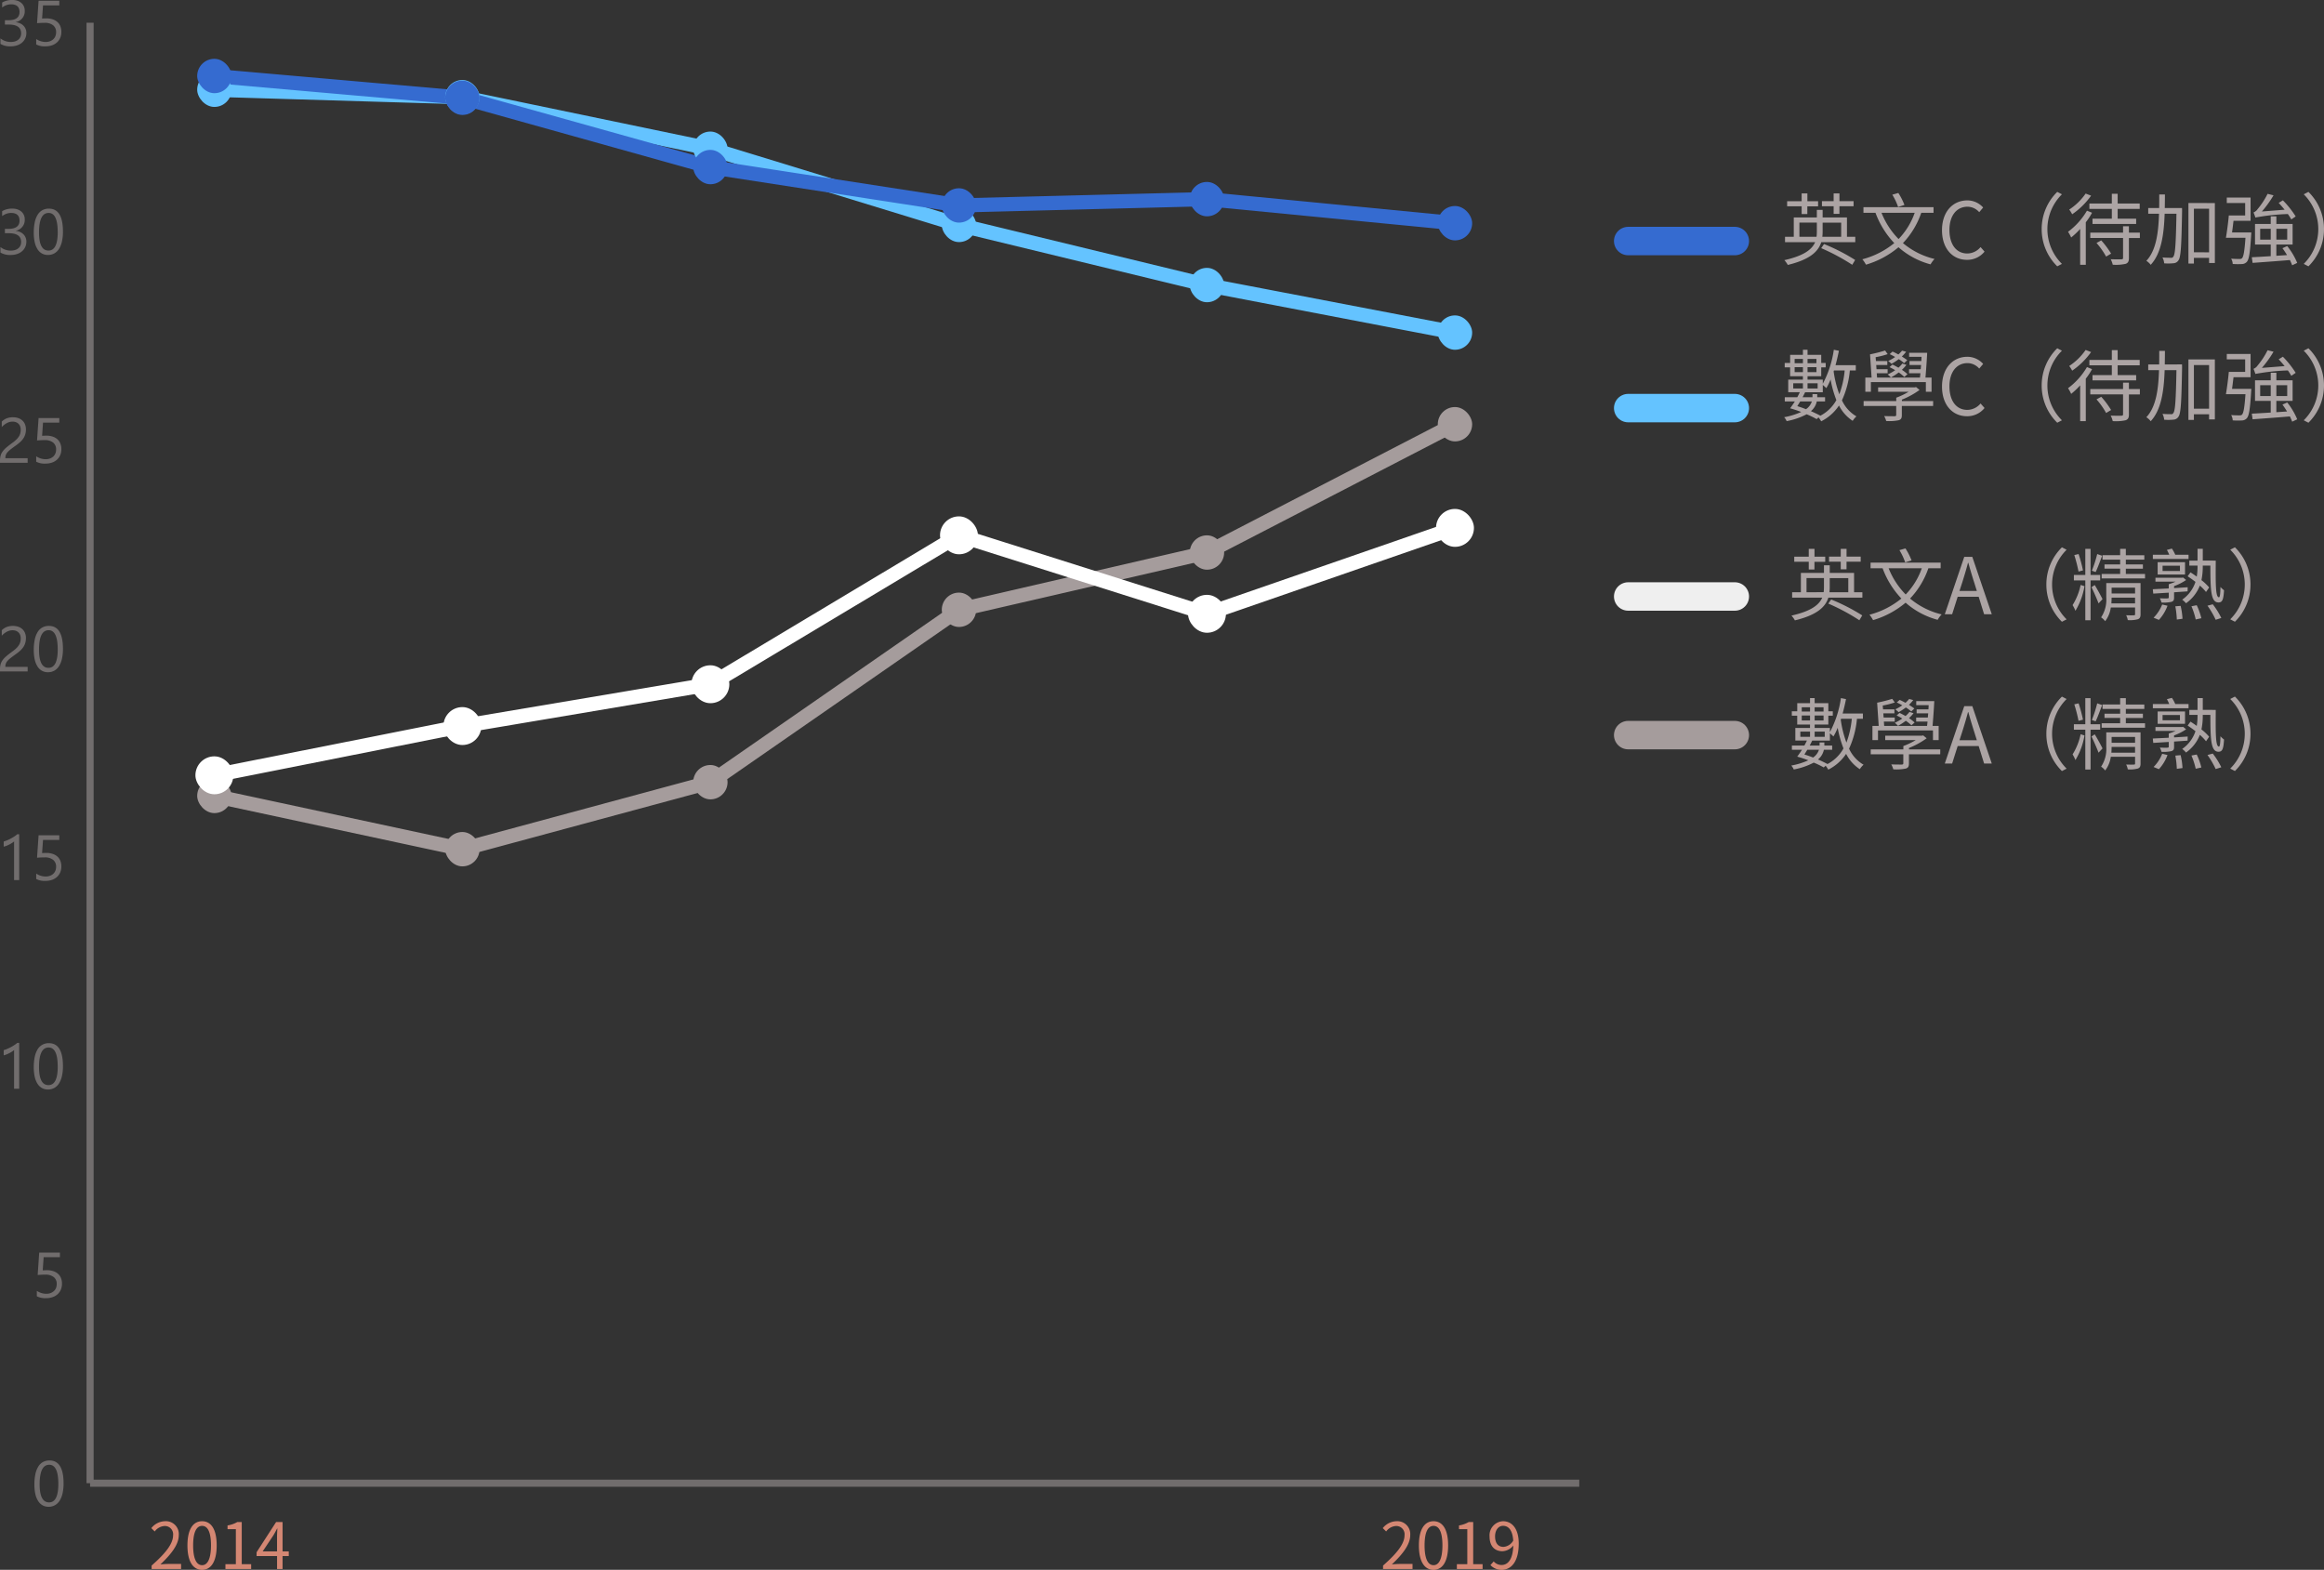<svg xmlns="http://www.w3.org/2000/svg" width="326.895" height="220.828" viewBox="0 0 326.895 220.828">
  <rect x="0" y="0" width="326.895" height="220.828" fill="#333333" stroke="none"/>
  <g id="data4_m" transform="translate(8816.521 14761.407)">
    <g id="Group_1931" data-name="Group 1931" transform="translate(-9016 -14994)">
      <g id="data_4-01" transform="translate(199 229)">
        <g id="Group_1835" data-name="Group 1835" transform="translate(13.15 212.232)">
          <line id="Line_410" data-name="Line 410" x2="209.469" fill="none" stroke="#716d6d" stroke-miterlimit="10" stroke-width="1"/>
        </g>
        <g id="Group_1839" data-name="Group 1839" transform="translate(0 0)">
          <g id="Group_1836" data-name="Group 1836">
            <path id="Path_1743" data-name="Path 1743" d="M4.482-3.177a6.191,6.191,0,0,1-.143,1.4A3.266,3.266,0,0,1,3.927-.745a1.859,1.859,0,0,1-.664.637A1.817,1.817,0,0,1,2.369.11,1.7,1.7,0,0,1,1.523-.1,1.773,1.773,0,0,1,.9-.708,3.085,3.085,0,0,1,.51-1.69,6.073,6.073,0,0,1,.378-3.023,6.875,6.875,0,0,1,.516-4.482,3.337,3.337,0,0,1,.923-5.544a1.809,1.809,0,0,1,.666-.646A1.869,1.869,0,0,1,2.5-6.407Q4.482-6.407,4.482-3.177Zm-.738.07Q3.744-5.8,2.465-5.8q-1.349,0-1.349,2.738,0,2.553,1.323,2.553Q3.744-.505,3.744-3.107Z" transform="translate(4.939 215.441)" fill="#716d6d"/>
            <path id="Path_1742" data-name="Path 1742" d="M4.258-1.925A2.121,2.121,0,0,1,4.1-1.09a1.826,1.826,0,0,1-.45.642,2.017,2.017,0,0,1-.705.413A2.758,2.758,0,0,1,2.026.11,2.537,2.537,0,0,1,.721-.154V-.918a2.4,2.4,0,0,0,1.314.413,1.778,1.778,0,0,0,.617-.1A1.372,1.372,0,0,0,3.12-.888a1.2,1.2,0,0,0,.3-.435,1.473,1.473,0,0,0,.1-.558,1.2,1.2,0,0,0-.413-.965,1.812,1.812,0,0,0-1.2-.349q-.127,0-.268,0l-.281.011-.275.015q-.134.009-.244.022L1.055-6.3H3.968v.65H1.679L1.551-3.8q.141-.009.3-.015t.281-.007a2.828,2.828,0,0,1,.9.132,1.9,1.9,0,0,1,.67.376,1.575,1.575,0,0,1,.417.6A2.1,2.1,0,0,1,4.258-1.925Z" transform="translate(4.939 186.092)" fill="#716d6d"/>
            <path id="Path_1741" data-name="Path 1741" d="M3.182,0H2.461V-5.445a1.668,1.668,0,0,1-.244.191,3.976,3.976,0,0,1-.36.213q-.2.105-.422.2A3.066,3.066,0,0,1,1-4.7v-.729a4.19,4.19,0,0,0,.5-.178q.266-.112.523-.25t.486-.29a3.855,3.855,0,0,0,.4-.3h.272ZM9.334-3.177a6.191,6.191,0,0,1-.143,1.4A3.266,3.266,0,0,1,8.778-.745a1.859,1.859,0,0,1-.664.637A1.817,1.817,0,0,1,7.22.11,1.7,1.7,0,0,1,6.374-.1a1.773,1.773,0,0,1-.626-.609,3.085,3.085,0,0,1-.387-.982,6.073,6.073,0,0,1-.132-1.334,6.875,6.875,0,0,1,.138-1.459,3.337,3.337,0,0,1,.406-1.061A1.809,1.809,0,0,1,6.44-6.19a1.869,1.869,0,0,1,.912-.218Q9.334-6.407,9.334-3.177Zm-.738.07Q8.6-5.8,7.317-5.8q-1.349,0-1.349,2.738,0,2.553,1.323,2.553Q8.6-.505,8.6-3.107Z" transform="translate(0 156.743)" fill="#716d6d"/>
            <path id="Path_1740" data-name="Path 1740" d="M3.182,0H2.461V-5.445a1.668,1.668,0,0,1-.244.191,3.976,3.976,0,0,1-.36.213q-.2.105-.422.2A3.066,3.066,0,0,1,1-4.7v-.729a4.19,4.19,0,0,0,.5-.178q.266-.112.523-.25t.486-.29a3.855,3.855,0,0,0,.4-.3h.272ZM9.11-1.925a2.121,2.121,0,0,1-.158.835,1.826,1.826,0,0,1-.45.642A2.017,2.017,0,0,1,7.8-.035,2.758,2.758,0,0,1,6.877.11,2.537,2.537,0,0,1,5.572-.154V-.918a2.4,2.4,0,0,0,1.314.413,1.778,1.778,0,0,0,.617-.1,1.372,1.372,0,0,0,.468-.281,1.2,1.2,0,0,0,.3-.435,1.473,1.473,0,0,0,.1-.558,1.2,1.2,0,0,0-.413-.965,1.812,1.812,0,0,0-1.2-.349q-.127,0-.268,0l-.281.011-.275.015q-.134.009-.244.022L5.906-6.3H8.82v.65H6.53L6.4-3.8q.141-.009.3-.015t.281-.007a2.828,2.828,0,0,1,.9.132,1.9,1.9,0,0,1,.67.376,1.575,1.575,0,0,1,.417.6A2.1,2.1,0,0,1,9.11-1.925Z" transform="translate(0 127.395)" fill="#716d6d"/>
            <path id="Path_1739" data-name="Path 1739" d="M3.393-4.649a1.3,1.3,0,0,0-.09-.505,1,1,0,0,0-.246-.358,1.008,1.008,0,0,0-.367-.213,1.437,1.437,0,0,0-.457-.07,1.512,1.512,0,0,0-.413.057,2.008,2.008,0,0,0-.393.158,2.419,2.419,0,0,0-.369.242,2.666,2.666,0,0,0-.332.312V-5.8a2.155,2.155,0,0,1,.679-.45,2.391,2.391,0,0,1,.916-.156,2.212,2.212,0,0,1,.716.112,1.642,1.642,0,0,1,.571.327,1.513,1.513,0,0,1,.38.532,1.793,1.793,0,0,1,.138.725,2.486,2.486,0,0,1-.086.677,2.093,2.093,0,0,1-.259.571,2.757,2.757,0,0,1-.437.514,6.194,6.194,0,0,1-.62.5q-.444.316-.732.541a3.235,3.235,0,0,0-.457.42A1.218,1.218,0,0,0,1.3-1.1a1.367,1.367,0,0,0-.068.45H4.368V0H.479V-.312a2.6,2.6,0,0,1,.088-.712,1.849,1.849,0,0,1,.29-.584,3.244,3.244,0,0,1,.53-.554q.327-.277.8-.624a5.07,5.07,0,0,0,.573-.47A2.445,2.445,0,0,0,3.133-3.7a1.61,1.61,0,0,0,.2-.455A1.961,1.961,0,0,0,3.393-4.649ZM9.334-3.177a6.191,6.191,0,0,1-.143,1.4A3.266,3.266,0,0,1,8.778-.745a1.859,1.859,0,0,1-.664.637A1.817,1.817,0,0,1,7.22.11,1.7,1.7,0,0,1,6.374-.1a1.773,1.773,0,0,1-.626-.609,3.085,3.085,0,0,1-.387-.982,6.073,6.073,0,0,1-.132-1.334,6.875,6.875,0,0,1,.138-1.459,3.337,3.337,0,0,1,.406-1.061A1.809,1.809,0,0,1,6.44-6.19a1.869,1.869,0,0,1,.912-.218Q9.334-6.407,9.334-3.177Zm-.738.07Q8.6-5.8,7.317-5.8q-1.349,0-1.349,2.738,0,2.553,1.323,2.553Q8.6-.505,8.6-3.107Z" transform="translate(0 98.046)" fill="#716d6d"/>
            <path id="Path_1738" data-name="Path 1738" d="M3.393-4.649a1.3,1.3,0,0,0-.09-.505,1,1,0,0,0-.246-.358,1.008,1.008,0,0,0-.367-.213,1.437,1.437,0,0,0-.457-.07,1.512,1.512,0,0,0-.413.057,2.008,2.008,0,0,0-.393.158,2.419,2.419,0,0,0-.369.242,2.666,2.666,0,0,0-.332.312V-5.8a2.155,2.155,0,0,1,.679-.45,2.391,2.391,0,0,1,.916-.156,2.212,2.212,0,0,1,.716.112,1.642,1.642,0,0,1,.571.327,1.513,1.513,0,0,1,.38.532,1.793,1.793,0,0,1,.138.725,2.486,2.486,0,0,1-.086.677,2.093,2.093,0,0,1-.259.571,2.757,2.757,0,0,1-.437.514,6.194,6.194,0,0,1-.62.5q-.444.316-.732.541a3.235,3.235,0,0,0-.457.42A1.218,1.218,0,0,0,1.3-1.1a1.367,1.367,0,0,0-.068.45H4.368V0H.479V-.312a2.6,2.6,0,0,1,.088-.712,1.849,1.849,0,0,1,.29-.584,3.244,3.244,0,0,1,.53-.554q.327-.277.8-.624a5.07,5.07,0,0,0,.573-.47A2.445,2.445,0,0,0,3.133-3.7a1.61,1.61,0,0,0,.2-.455A1.961,1.961,0,0,0,3.393-4.649ZM9.11-1.925a2.121,2.121,0,0,1-.158.835,1.826,1.826,0,0,1-.45.642A2.017,2.017,0,0,1,7.8-.035,2.758,2.758,0,0,1,6.877.11,2.537,2.537,0,0,1,5.572-.154V-.918a2.4,2.4,0,0,0,1.314.413,1.778,1.778,0,0,0,.617-.1,1.372,1.372,0,0,0,.468-.281,1.2,1.2,0,0,0,.3-.435,1.473,1.473,0,0,0,.1-.558,1.2,1.2,0,0,0-.413-.965,1.812,1.812,0,0,0-1.2-.349q-.127,0-.268,0l-.281.011-.275.015q-.134.009-.244.022L5.906-6.3H8.82v.65H6.53L6.4-3.8q.141-.009.3-.015t.281-.007a2.828,2.828,0,0,1,.9.132,1.9,1.9,0,0,1,.67.376,1.575,1.575,0,0,1,.417.6A2.1,2.1,0,0,1,9.11-1.925Z" transform="translate(0 68.697)" fill="#716d6d"/>
            <path id="Path_1737" data-name="Path 1737" d="M4.188-1.784a1.837,1.837,0,0,1-.16.776,1.713,1.713,0,0,1-.453.6,2.089,2.089,0,0,1-.7.385,2.835,2.835,0,0,1-.9.136A2.618,2.618,0,0,1,.541-.233v-.773A2.3,2.3,0,0,0,2-.505a1.983,1.983,0,0,0,.6-.083,1.335,1.335,0,0,0,.457-.242,1.074,1.074,0,0,0,.294-.382,1.194,1.194,0,0,0,.1-.505q0-1.235-1.758-1.235H1.169v-.611h.5q1.556,0,1.556-1.16Q3.221-5.8,2.035-5.8a2.02,2.02,0,0,0-1.252.448v-.7a2.738,2.738,0,0,1,1.433-.36,2.2,2.2,0,0,1,.716.11,1.641,1.641,0,0,1,.549.308,1.363,1.363,0,0,1,.354.475,1.465,1.465,0,0,1,.125.611A1.538,1.538,0,0,1,2.7-3.3v.018a1.988,1.988,0,0,1,.593.156,1.583,1.583,0,0,1,.47.314,1.4,1.4,0,0,1,.31.455A1.452,1.452,0,0,1,4.188-1.784ZM9.334-3.177a6.191,6.191,0,0,1-.143,1.4A3.266,3.266,0,0,1,8.778-.745a1.859,1.859,0,0,1-.664.637A1.817,1.817,0,0,1,7.22.11,1.7,1.7,0,0,1,6.374-.1a1.773,1.773,0,0,1-.626-.609,3.085,3.085,0,0,1-.387-.982,6.073,6.073,0,0,1-.132-1.334,6.875,6.875,0,0,1,.138-1.459,3.337,3.337,0,0,1,.406-1.061A1.809,1.809,0,0,1,6.44-6.19a1.869,1.869,0,0,1,.912-.218Q9.334-6.407,9.334-3.177Zm-.738.07Q8.6-5.8,7.317-5.8q-1.349,0-1.349,2.738,0,2.553,1.323,2.553Q8.6-.505,8.6-3.107Z" transform="translate(0 39.349)" fill="#716d6d"/>
            <path id="Path_1736" data-name="Path 1736" d="M4.188-1.784a1.837,1.837,0,0,1-.16.776,1.713,1.713,0,0,1-.453.6,2.089,2.089,0,0,1-.7.385,2.835,2.835,0,0,1-.9.136A2.618,2.618,0,0,1,.541-.233v-.773A2.3,2.3,0,0,0,2-.505a1.983,1.983,0,0,0,.6-.083,1.335,1.335,0,0,0,.457-.242,1.074,1.074,0,0,0,.294-.382,1.194,1.194,0,0,0,.1-.505q0-1.235-1.758-1.235H1.169v-.611h.5q1.556,0,1.556-1.16Q3.221-5.8,2.035-5.8a2.02,2.02,0,0,0-1.252.448v-.7a2.738,2.738,0,0,1,1.433-.36,2.2,2.2,0,0,1,.716.11,1.641,1.641,0,0,1,.549.308,1.363,1.363,0,0,1,.354.475,1.465,1.465,0,0,1,.125.611A1.538,1.538,0,0,1,2.7-3.3v.018a1.988,1.988,0,0,1,.593.156,1.583,1.583,0,0,1,.47.314,1.4,1.4,0,0,1,.31.455A1.452,1.452,0,0,1,4.188-1.784ZM9.11-1.925a2.121,2.121,0,0,1-.158.835,1.826,1.826,0,0,1-.45.642A2.017,2.017,0,0,1,7.8-.035,2.758,2.758,0,0,1,6.877.11,2.537,2.537,0,0,1,5.572-.154V-.918a2.4,2.4,0,0,0,1.314.413,1.778,1.778,0,0,0,.617-.1,1.372,1.372,0,0,0,.468-.281,1.2,1.2,0,0,0,.3-.435,1.473,1.473,0,0,0,.1-.558,1.2,1.2,0,0,0-.413-.965,1.812,1.812,0,0,0-1.2-.349q-.127,0-.268,0l-.281.011-.275.015q-.134.009-.244.022L5.906-6.3H8.82v.65H6.53L6.4-3.8q.141-.009.3-.015t.281-.007a2.828,2.828,0,0,1,.9.132,1.9,1.9,0,0,1,.67.376,1.575,1.575,0,0,1,.417.6A2.1,2.1,0,0,1,9.11-1.925Z" transform="translate(0 10)" fill="#716d6d"/>
          </g>
          <line id="Line_418" data-name="Line 418" y1="205.441" transform="translate(13.15 6.791)" fill="none" stroke="#716d6d" stroke-miterlimit="10" stroke-width="1"/>
        </g>
        <g id="Group_1850" data-name="Group 1850" transform="translate(30.633 14.284)">
          <g id="Group_1843" data-name="Group 1843" transform="translate(0 1.934)">
            <g id="Group_1842" data-name="Group 1842">
              <line id="Line_434" data-name="Line 434" x1="34.885" y1="1.047" fill="none" stroke="#64c3ff" stroke-linecap="round" stroke-miterlimit="10" stroke-width="2"/>
              <line id="Line_435" data-name="Line 435" x1="34.885" y1="7.251" transform="translate(34.885 1.047)" fill="none" stroke="#64c3ff" stroke-linecap="round" stroke-miterlimit="10" stroke-width="2"/>
              <line id="Line_436" data-name="Line 436" x1="34.965" y1="10.715" transform="translate(69.769 8.298)" fill="none" stroke="#64c3ff" stroke-linecap="round" stroke-miterlimit="10" stroke-width="2"/>
              <line id="Line_437" data-name="Line 437" x1="34.885" y1="8.459" transform="translate(104.735 19.013)" fill="none" stroke="#64c3ff" stroke-linecap="round" stroke-miterlimit="10" stroke-width="2"/>
              <line id="Line_438" data-name="Line 438" x1="34.885" y1="6.687" transform="translate(139.619 27.473)" fill="none" stroke="#64c3ff" stroke-linecap="round" stroke-miterlimit="10" stroke-width="2"/>
            </g>
          </g>
          <g id="Group_1845" data-name="Group 1845" transform="translate(0 48.984)">
            <g id="Group_1844" data-name="Group 1844">
              <line id="Line_440" data-name="Line 440" x1="34.885" y1="7.493" transform="translate(0 52.287)" fill="none" stroke="#a59c9c" stroke-linecap="round" stroke-miterlimit="10" stroke-width="2"/>
              <line id="Line_441" data-name="Line 441" x1="34.885" y2="9.426" transform="translate(34.885 50.353)" fill="none" stroke="#a59c9c" stroke-linecap="round" stroke-miterlimit="10" stroke-width="2"/>
              <line id="Line_442" data-name="Line 442" x1="34.965" y2="24.25" transform="translate(69.769 26.103)" fill="none" stroke="#a59c9c" stroke-linecap="round" stroke-miterlimit="10" stroke-width="2"/>
              <line id="Line_443" data-name="Line 443" x1="34.885" y2="8.057" transform="translate(104.735 18.047)" fill="none" stroke="#a59c9c" stroke-linecap="round" stroke-miterlimit="10" stroke-width="2"/>
              <line id="Line_444" data-name="Line 444" x1="34.885" y2="18.047" transform="translate(139.619)" fill="none" stroke="#a59c9c" stroke-linecap="round" stroke-miterlimit="10" stroke-width="2"/>
            </g>
          </g>
          <g id="Group_1847" data-name="Group 1847">
            <g id="Group_1846" data-name="Group 1846">
              <line id="Line_446" data-name="Line 446" x1="34.885" y1="3.061" fill="none" stroke="#356bd0" stroke-linecap="round" stroke-miterlimit="10" stroke-width="2"/>
              <line id="Line_447" data-name="Line 447" x1="34.885" y1="9.748" transform="translate(34.885 3.061)" fill="none" stroke="#356bd0" stroke-linecap="round" stroke-miterlimit="10" stroke-width="2"/>
              <line id="Line_448" data-name="Line 448" x1="34.965" y1="5.398" transform="translate(69.769 12.81)" fill="none" stroke="#356bd0" stroke-linecap="round" stroke-miterlimit="10" stroke-width="2"/>
              <line id="Line_449" data-name="Line 449" x1="34.885" y2="0.886" transform="translate(104.735 17.321)" fill="none" stroke="#356bd0" stroke-linecap="round" stroke-miterlimit="10" stroke-width="2"/>
              <line id="Line_450" data-name="Line 450" x1="34.885" y1="3.384" transform="translate(139.619 17.321)" fill="none" stroke="#356bd0" stroke-linecap="round" stroke-miterlimit="10" stroke-width="2"/>
            </g>
          </g>
          <g id="Group_1849" data-name="Group 1849" transform="translate(0 63.566)">
            <g id="Group_1848" data-name="Group 1848">
              <line id="Line_452" data-name="Line 452" x1="34.885" y2="6.929" transform="translate(0 27.876)" fill="none" stroke="#fff" stroke-linecap="round" stroke-miterlimit="10" stroke-width="2"/>
              <line id="Line_453" data-name="Line 453" x1="34.885" y2="5.881" transform="translate(34.885 21.994)" fill="none" stroke="#fff" stroke-linecap="round" stroke-miterlimit="10" stroke-width="2"/>
              <line id="Line_454" data-name="Line 454" x1="34.965" y2="20.947" transform="translate(69.769 1.047)" fill="none" stroke="#fff" stroke-linecap="round" stroke-miterlimit="10" stroke-width="2"/>
              <line id="Line_455" data-name="Line 455" x1="34.885" y1="11.037" transform="translate(104.735 1.047)" fill="none" stroke="#fff" stroke-linecap="round" stroke-miterlimit="10" stroke-width="2"/>
              <line id="Line_456" data-name="Line 456" x1="34.885" y2="12.085" transform="translate(139.619)" fill="none" stroke="#fff" stroke-linecap="round" stroke-miterlimit="10" stroke-width="2"/>
            </g>
          </g>
        </g>
        <g id="Group_1861" data-name="Group 1861" transform="translate(28.216 11.867)">
          <g id="Group_1854" data-name="Group 1854" transform="translate(0 1.934)">
            <g id="Group_1853" data-name="Group 1853">
              <rect id="Rectangle_2340" data-name="Rectangle 2340" width="4.834" height="4.834" rx="2.417" fill="#64c3ff"/>
              <rect id="Rectangle_2341" data-name="Rectangle 2341" width="4.834" height="4.834" rx="2.417" transform="translate(34.885 1.047)" fill="#64c3ff"/>
              <rect id="Rectangle_2342" data-name="Rectangle 2342" width="4.834" height="4.834" rx="2.417" transform="translate(69.769 8.298)" fill="#64c3ff"/>
              <rect id="Rectangle_2343" data-name="Rectangle 2343" width="4.834" height="4.834" rx="2.417" transform="translate(104.735 19.013)" fill="#64c3ff"/>
              <rect id="Rectangle_2344" data-name="Rectangle 2344" width="4.834" height="4.834" rx="2.417" transform="translate(139.619 27.473)" fill="#64c3ff"/>
              <rect id="Rectangle_2345" data-name="Rectangle 2345" width="4.834" height="4.834" rx="2.417" transform="translate(174.504 34.16)" fill="#64c3ff"/>
            </g>
          </g>
          <g id="Group_1856" data-name="Group 1856" transform="translate(0 48.984)">
            <g id="Group_1855" data-name="Group 1855">
              <rect id="Rectangle_2347" data-name="Rectangle 2347" width="4.834" height="4.834" rx="2.417" transform="translate(0 52.287)" fill="#a59c9c"/>
              <rect id="Rectangle_2348" data-name="Rectangle 2348" width="4.834" height="4.834" rx="2.417" transform="translate(34.885 59.779)" fill="#a59c9c"/>
              <rect id="Rectangle_2349" data-name="Rectangle 2349" width="4.834" height="4.834" rx="2.417" transform="translate(69.769 50.353)" fill="#a59c9c"/>
              <rect id="Rectangle_2350" data-name="Rectangle 2350" width="4.834" height="4.834" rx="2.417" transform="translate(104.735 26.103)" fill="#a59c9c"/>
              <rect id="Rectangle_2351" data-name="Rectangle 2351" width="4.834" height="4.834" rx="2.417" transform="translate(139.619 18.047)" fill="#a59c9c"/>
              <rect id="Rectangle_2352" data-name="Rectangle 2352" width="4.834" height="4.834" rx="2.417" transform="translate(174.504)" fill="#a59c9c"/>
            </g>
          </g>
          <g id="Group_1858" data-name="Group 1858">
            <g id="Group_1857" data-name="Group 1857">
              <rect id="Rectangle_2354" data-name="Rectangle 2354" width="4.834" height="4.834" rx="2.417" fill="#356bd0"/>
              <rect id="Rectangle_2355" data-name="Rectangle 2355" width="4.834" height="4.834" rx="2.417" transform="translate(34.885 3.061)" fill="#356bd0"/>
              <rect id="Rectangle_2356" data-name="Rectangle 2356" width="4.834" height="4.834" rx="2.417" transform="translate(69.769 12.81)" fill="#356bd0"/>
              <rect id="Rectangle_2357" data-name="Rectangle 2357" width="4.834" height="4.834" rx="2.417" transform="translate(104.735 18.208)" fill="#356bd0"/>
              <rect id="Rectangle_2358" data-name="Rectangle 2358" width="4.834" height="4.834" rx="2.417" transform="translate(139.619 17.321)" fill="#356bd0"/>
              <rect id="Rectangle_2359" data-name="Rectangle 2359" width="4.834" height="4.834" rx="2.417" transform="translate(174.504 20.705)" fill="#356bd0"/>
            </g>
          </g>
          <g id="Group_1860" data-name="Group 1860" transform="translate(0 63.566)">
            <g id="Group_1859" data-name="Group 1859">
              <rect id="Rectangle_2361" data-name="Rectangle 2361" width="4.834" height="4.834" rx="2.417" transform="translate(0 34.804)" fill="#fff" stroke="#fff" stroke-miterlimit="10" stroke-width="0.5"/>
              <rect id="Rectangle_2362" data-name="Rectangle 2362" width="4.834" height="4.834" rx="2.417" transform="translate(34.885 27.876)" fill="#fff" stroke="#fff" stroke-miterlimit="10" stroke-width="0.5"/>
              <rect id="Rectangle_2363" data-name="Rectangle 2363" width="4.834" height="4.834" rx="2.417" transform="translate(69.769 21.994)" fill="#fff" stroke="#fff" stroke-miterlimit="10" stroke-width="0.5"/>
              <rect id="Rectangle_2364" data-name="Rectangle 2364" width="4.834" height="4.834" rx="2.417" transform="translate(104.735 1.047)" fill="#fff" stroke="#fff" stroke-miterlimit="10" stroke-width="0.5"/>
              <rect id="Rectangle_2365" data-name="Rectangle 2365" width="4.834" height="4.834" rx="2.417" transform="translate(139.619 12.085)" fill="#fff" stroke="#fff" stroke-miterlimit="10" stroke-width="0.5"/>
              <rect id="Rectangle_2366" data-name="Rectangle 2366" width="4.834" height="4.834" rx="2.417" transform="translate(174.504)" fill="#fff" stroke="#fff" stroke-miterlimit="10" stroke-width="0.5"/>
            </g>
          </g>
        </g>
      </g>
      <path id="Path_1734" data-name="Path 1734" d="M.4,0H4.545V-.711H2.718c-.333,0-.738.036-1.08.063C3.186-2.115,4.221-3.456,4.221-4.77A1.81,1.81,0,0,0,2.3-6.723,2.523,2.523,0,0,0,.36-5.751l.477.468A1.848,1.848,0,0,1,2.2-6.048,1.16,1.16,0,0,1,3.42-4.743C3.42-3.609,2.466-2.3.4-.486ZM7.5.117c1.251,0,2.052-1.143,2.052-3.438s-.8-3.4-2.052-3.4-2.061,1.107-2.061,3.4S6.237.117,7.5.117Zm0-.657c-.756,0-1.26-.837-1.26-2.781,0-1.926.5-2.745,1.26-2.745s1.251.819,1.251,2.745C8.748-1.377,8.244-.54,7.5-.54ZM10.782,0H14.4V-.684H13.077V-6.606h-.63a3.974,3.974,0,0,1-1.368.477v.522h1.17V-.684H10.782ZM16.02-2.475l1.5-2.25c.189-.324.369-.648.531-.972h.036c-.018.342-.045.873-.045,1.2v2.025ZM18.045,0h.774V-1.818h.873v-.657h-.873V-6.606H17.91L15.165-2.358v.54h2.88Z" transform="translate(220.406 453.304)" fill="#d48773"/>
      <path id="Path_1735" data-name="Path 1735" d="M.4,0H4.545V-.711H2.718c-.333,0-.738.036-1.08.063C3.186-2.115,4.221-3.456,4.221-4.77A1.81,1.81,0,0,0,2.3-6.723,2.523,2.523,0,0,0,.36-5.751l.477.468A1.848,1.848,0,0,1,2.2-6.048,1.16,1.16,0,0,1,3.42-4.743C3.42-3.609,2.466-2.3.4-.486ZM7.5.117c1.251,0,2.052-1.143,2.052-3.438s-.8-3.4-2.052-3.4-2.061,1.107-2.061,3.4S6.237.117,7.5.117Zm0-.657c-.756,0-1.26-.837-1.26-2.781,0-1.926.5-2.745,1.26-2.745s1.251.819,1.251,2.745C8.748-1.377,8.244-.54,7.5-.54ZM10.782,0H14.4V-.684H13.077V-6.606h-.63a3.974,3.974,0,0,1-1.368.477v.522h1.17V-.684H10.782Zm5.373-4.581c0-.9.486-1.494,1.116-1.494.846,0,1.35.72,1.44,2.079a1.729,1.729,0,0,1-1.377.882C16.551-3.114,16.155-3.69,16.155-4.581Zm.936,4.7c1.242,0,2.394-1.026,2.394-3.7,0-2.1-.945-3.141-2.214-3.141a1.981,1.981,0,0,0-1.89,2.142c0,1.368.72,2.079,1.818,2.079a2.053,2.053,0,0,0,1.521-.81c-.063,2.043-.8,2.745-1.656,2.745a1.455,1.455,0,0,1-1.1-.5l-.459.513A2.1,2.1,0,0,0,17.091.117Z" transform="translate(393.621 453.304)" fill="#d48773"/>
    </g>
    <g id="Group_1932" data-name="Group 1932" transform="translate(-8873 -15195)">
      <g id="Group_1577" data-name="Group 1577" transform="translate(-573 -559)">
        <path id="內文p" d="M7.4,6.675h.814V5.608h1.991V4.893H8.217V3.8H7.4V4.893H5.753v.715H7.4ZM2.9,6.7h.8V5.619H5.214V4.9H3.707V3.8H2.9V4.9H.858v.715H2.9Zm2.75,4.8a28.751,28.751,0,0,1,4.367,2.343l.407-.682A27.381,27.381,0,0,0,6.05,10.921Zm.2-3.586H8.459V9.9H5.808a5.8,5.8,0,0,0,.044-.748ZM2.585,9.9V7.907H5.038V9.15a5.8,5.8,0,0,1-.044.748Zm6.688,0V7.181H5.852V6.114H5.038V7.181H1.793V9.9H.561v.759H4.8c-.44,1-1.529,1.9-4.334,2.53a3.2,3.2,0,0,1,.484.671c3.135-.759,4.3-1.9,4.708-3.2h4.785V9.9Zm8.085-4.477A9.025,9.025,0,0,0,16.5,3.738l-.847.242a8.573,8.573,0,0,1,.814,1.727ZM18.8,6.532a10.091,10.091,0,0,1-2.266,3.685,11.119,11.119,0,0,1-2.4-3.685Zm2.651,0v-.8H11.594v.8h1.694a12.393,12.393,0,0,0,2.64,4.257,11.831,11.831,0,0,1-4.488,2.277,4.555,4.555,0,0,1,.506.759,12.647,12.647,0,0,0,4.576-2.453,11.12,11.12,0,0,0,4.51,2.409,3.763,3.763,0,0,1,.561-.759,10.8,10.8,0,0,1-4.444-2.233,11.608,11.608,0,0,0,2.574-4.257ZM24.5,8.49c.286-.913.55-1.782.8-2.728h.044c.264.935.517,1.815.814,2.728l.385,1.232H24.1ZM22.033,13h1.034l.781-2.464H26.8L27.566,13h1.078L25.905,4.926H24.772ZM36.322,8.82a7.308,7.308,0,0,0,2.189,5.236l.66-.341a6.879,6.879,0,0,1,0-9.79l-.66-.341A7.308,7.308,0,0,0,36.322,8.82Zm7.15-4.29a17.147,17.147,0,0,1-.748,2.343l.528.187c.286-.572.627-1.529.913-2.288Zm-2,2.3a19.606,19.606,0,0,0-.616-2.3l-.605.143a20.63,20.63,0,0,1,.594,2.321Zm-.33,2.046a8.655,8.655,0,0,1-1.133,2.838,4.192,4.192,0,0,1,.4.8,9.843,9.843,0,0,0,1.276-3.465Zm2.75-.638v-.77H42.537V3.8H41.8V7.467H40.194v.77H41.8v5.61h.737V8.237Zm-1.221.957c.22.429.8,1.738.99,2.277l.561-.6c-.154-.33-.9-1.694-1.1-1.98Zm2.794,2.277c.022-.286.033-.561.033-.814h3.3v.814ZM48.8,9.26v.814H45.5V9.26Zm.77-.649H44.748v2.024a4.493,4.493,0,0,1-.726,2.8,2.647,2.647,0,0,1,.572.539,4.038,4.038,0,0,0,.792-1.925H48.8v.935c0,.121-.033.165-.176.165s-.583.011-1.078-.011a2.629,2.629,0,0,1,.231.682,4.165,4.165,0,0,0,1.419-.121c.3-.121.374-.319.374-.715ZM47.5,7.335V6.587h2.4V5.993H47.5V5.322h2.6V4.695H47.5V3.8h-.8v.891H44.22v.627H46.7v.671H44.5v.594h2.2v.748H44.1v.627h6.1V7.335ZM56.32,4.629H54.45a4.488,4.488,0,0,0-.473-.869l-.7.187a6.516,6.516,0,0,1,.33.682H51.3v.594H56.32Zm-3.652,1.54H55.11v.748H52.668Zm3.157,1.243V5.674h-3.85V7.412Zm-3.674,6.38a5.969,5.969,0,0,0,1.21-1.991l-.748-.176a5.446,5.446,0,0,1-1.21,1.859ZM56.2,9.2c-.638.044-1.287.088-1.914.121V9.04a7.409,7.409,0,0,0,1.694-.858L55.55,7.83l-.143.033h-3.74v.55h2.827a7.762,7.762,0,0,1-.957.363V9.37c-.847.044-1.628.077-2.244.11l.066.616c.616-.033,1.364-.088,2.178-.132v.649c0,.11-.033.143-.176.154s-.55.011-1.078-.011a2.461,2.461,0,0,1,.231.594,4.965,4.965,0,0,0,1.408-.1c.3-.1.363-.253.363-.627V9.909l1.9-.132Zm-1.738,2.684a12.313,12.313,0,0,1,.209,1.859l.8-.11a10.167,10.167,0,0,0-.264-1.815Zm2.266-.011a10.355,10.355,0,0,1,.6,1.859l.792-.176a8.972,8.972,0,0,0-.649-1.826Zm2.255-.077a11.681,11.681,0,0,1,1.155,1.98l.792-.253a10.872,10.872,0,0,0-1.2-1.925Zm-.66-6.347V3.793h-.737V5.454H56.43v.7h1.155v.077a8.55,8.55,0,0,1-.11,1.474c-.3-.22-.594-.418-.88-.6l-.4.55c.352.242.737.506,1.1.792a4.9,4.9,0,0,1-1.87,2.5,2.941,2.941,0,0,1,.539.506,5.481,5.481,0,0,0,1.947-2.486,6.477,6.477,0,0,1,.869.9l.44-.638A7.178,7.178,0,0,0,58.135,8.2a9.253,9.253,0,0,0,.187-1.969V6.158h1.067c.011,3.432.055,5.181,1.144,5.181.561,0,.7-.429.781-1.716a3.264,3.264,0,0,1-.506-.462c-.011.814-.055,1.452-.209,1.452-.484,0-.473-1.826-.451-5.159Zm6.71,3.366a7.308,7.308,0,0,0-2.189-5.236l-.66.341a6.879,6.879,0,0,1,0,9.79l.66.341A7.308,7.308,0,0,0,65.032,8.82Z" transform="translate(881 1066)" fill="#aca4a4"/>
        <path id="內文p-2" data-name="內文p" d="M5.533,13.066c-.352-.187-.825-.418-1.331-.638a2.378,2.378,0,0,0,.825-1.364H6.193V10.47h-1.1v-.44H4.422v.44H3.036c.121-.242.242-.473.352-.7H5.874V8.743c.165.143.4.341.495.451a7.892,7.892,0,0,0,.6-1.221,15.631,15.631,0,0,0,.814,2.9,5.455,5.455,0,0,1-2.277,2.211Zm-1.2-2a2.113,2.113,0,0,1-.825,1.089c-.407-.165-.825-.308-1.221-.429.132-.209.264-.429.407-.66ZM1.716,8.512H3.08v.726H1.716Zm3.432,0v.726H3.729V8.512ZM8.954,6.7A12.916,12.916,0,0,1,8.2,10.052a15.016,15.016,0,0,1-.8-3.223L7.447,6.7Zm-7.04.242v-.7H3.08v.7ZM3.08,5.08v.605H1.914V5.08Zm1.9,0v.605H3.729V5.08ZM3.729,6.939v-.7H4.983v.7ZM10.516,6.7V5.96H7.667c.176-.66.341-1.353.473-2.024l-.715-.143A14.57,14.57,0,0,1,5.874,8.578V7.995H3.729V7.511H5.654V6.268h.627V5.652H5.654V4.508H3.729V3.793H3.08v.715h-1.8V5.652H.517v.616h.759V7.511h1.8v.484H1.012V9.766H2.64c-.11.231-.22.462-.352.7H.528v.594H1.947c-.231.352-.462.7-.671.968a15.251,15.251,0,0,1,1.562.517,10.249,10.249,0,0,1-2.4.737,1.866,1.866,0,0,1,.352.55A9.793,9.793,0,0,0,3.6,12.868a11.327,11.327,0,0,1,1.408.682l.264-.242a3.488,3.488,0,0,1,.374.55,6.508,6.508,0,0,0,2.508-2.222,5.571,5.571,0,0,0,1.925,2.156,2.954,2.954,0,0,1,.528-.627A5.04,5.04,0,0,1,8.569,10.91,12.825,12.825,0,0,0,9.68,6.7Zm7.271.528A4.95,4.95,0,0,0,17,6.62a6.256,6.256,0,0,0,.638-.7l-.572-.187a3.928,3.928,0,0,1-.55.583c-.286-.154-.572-.319-.847-.44l-.407.363a8.086,8.086,0,0,1,.792.429A6.612,6.612,0,0,1,15,7.269a2.838,2.838,0,0,1,.451.429,7.784,7.784,0,0,0,1.1-.715,6,6,0,0,1,.792.638Zm-.033-1.969c-.2-.154-.462-.33-.759-.517a5.649,5.649,0,0,0,.6-.671l-.572-.154a4.685,4.685,0,0,1-.517.539c-.286-.154-.561-.3-.825-.407l-.4.363a7.33,7.33,0,0,1,.77.4,6.63,6.63,0,0,1-.979.561,3.446,3.446,0,0,1,.462.4,7.643,7.643,0,0,0,1.023-.66,5.444,5.444,0,0,1,.759.561Zm-5.115,3.08h7.733V9.7h.8V7.709h-.858c.088-.979.187-2.4.242-3.487H18.018v.561h1.749l-.033.594H18.073v.561H19.7l-.055.594H18.007v.561h1.6c-.022.22-.044.418-.066.616H13.508l-.044-.616h1.529V6.532H13.431l-.044-.594h1.562V5.377h-1.6l-.044-.539A11.533,11.533,0,0,0,15,4.409L14.641,3.9a20.588,20.588,0,0,1-2.123.539l.22,3.267h-.88V9.7h.781ZM21.4,11.009H17v-.2a11.463,11.463,0,0,0,2.486-1.364l-.495-.407-.165.044h-5.17V9.7h4.3a10.21,10.21,0,0,1-1.749.836v.473H11.616V11.7H16.2v1.243c0,.154-.044.187-.231.2-.165,0-.781,0-1.463-.022a3.08,3.08,0,0,1,.286.693,6.582,6.582,0,0,0,1.771-.11c.341-.121.429-.308.429-.737V11.7h4.4ZM24.5,8.49c.286-.913.55-1.782.8-2.728h.044c.264.935.517,1.815.814,2.728l.385,1.232H24.1ZM22.033,13h1.034l.781-2.464H26.8L27.566,13h1.078L25.905,4.926H24.772ZM36.322,8.82a7.308,7.308,0,0,0,2.189,5.236l.66-.341a6.879,6.879,0,0,1,0-9.79l-.66-.341A7.308,7.308,0,0,0,36.322,8.82Zm7.15-4.29a17.147,17.147,0,0,1-.748,2.343l.528.187c.286-.572.627-1.529.913-2.288Zm-2,2.3a19.606,19.606,0,0,0-.616-2.3l-.605.143a20.63,20.63,0,0,1,.594,2.321Zm-.33,2.046a8.655,8.655,0,0,1-1.133,2.838,4.192,4.192,0,0,1,.4.8,9.843,9.843,0,0,0,1.276-3.465Zm2.75-.638v-.77H42.537V3.8H41.8V7.467H40.194v.77H41.8v5.61h.737V8.237Zm-1.221.957c.22.429.8,1.738.99,2.277l.561-.6c-.154-.33-.9-1.694-1.1-1.98Zm2.794,2.277c.022-.286.033-.561.033-.814h3.3v.814ZM48.8,9.26v.814H45.5V9.26Zm.77-.649H44.748v2.024a4.493,4.493,0,0,1-.726,2.8,2.647,2.647,0,0,1,.572.539,4.038,4.038,0,0,0,.792-1.925H48.8v.935c0,.121-.033.165-.176.165s-.583.011-1.078-.011a2.629,2.629,0,0,1,.231.682,4.165,4.165,0,0,0,1.419-.121c.3-.121.374-.319.374-.715ZM47.5,7.335V6.587h2.4V5.993H47.5V5.322h2.6V4.695H47.5V3.8h-.8v.891H44.22v.627H46.7v.671H44.5v.594h2.2v.748H44.1v.627h6.1V7.335ZM56.32,4.629H54.45a4.488,4.488,0,0,0-.473-.869l-.7.187a6.516,6.516,0,0,1,.33.682H51.3v.594H56.32Zm-3.652,1.54H55.11v.748H52.668Zm3.157,1.243V5.674h-3.85V7.412Zm-3.674,6.38a5.969,5.969,0,0,0,1.21-1.991l-.748-.176a5.446,5.446,0,0,1-1.21,1.859ZM56.2,9.2c-.638.044-1.287.088-1.914.121V9.04a7.409,7.409,0,0,0,1.694-.858L55.55,7.83l-.143.033h-3.74v.55h2.827a7.762,7.762,0,0,1-.957.363V9.37c-.847.044-1.628.077-2.244.11l.066.616c.616-.033,1.364-.088,2.178-.132v.649c0,.11-.033.143-.176.154s-.55.011-1.078-.011a2.461,2.461,0,0,1,.231.594,4.965,4.965,0,0,0,1.408-.1c.3-.1.363-.253.363-.627V9.909l1.9-.132Zm-1.738,2.684a12.313,12.313,0,0,1,.209,1.859l.8-.11a10.167,10.167,0,0,0-.264-1.815Zm2.266-.011a10.355,10.355,0,0,1,.6,1.859l.792-.176a8.972,8.972,0,0,0-.649-1.826Zm2.255-.077a11.681,11.681,0,0,1,1.155,1.98l.792-.253a10.872,10.872,0,0,0-1.2-1.925Zm-.66-6.347V3.793h-.737V5.454H56.43v.7h1.155v.077a8.55,8.55,0,0,1-.11,1.474c-.3-.22-.594-.418-.88-.6l-.4.55c.352.242.737.506,1.1.792a4.9,4.9,0,0,1-1.87,2.5,2.941,2.941,0,0,1,.539.506,5.481,5.481,0,0,0,1.947-2.486,6.477,6.477,0,0,1,.869.9l.44-.638A7.178,7.178,0,0,0,58.135,8.2a9.253,9.253,0,0,0,.187-1.969V6.158h1.067c.011,3.432.055,5.181,1.144,5.181.561,0,.7-.429.781-1.716a3.264,3.264,0,0,1-.506-.462c-.011.814-.055,1.452-.209,1.452-.484,0-.473-1.826-.451-5.159Zm6.71,3.366a7.308,7.308,0,0,0-2.189-5.236l-.66.341a6.879,6.879,0,0,1,0,9.79l.66.341A7.308,7.308,0,0,0,65.032,8.82Z" transform="translate(881 1087)" fill="#aca4a4"/>
      </g>
      <path id="內文p-3" data-name="內文p" d="M7.4,6.675h.814V5.608h1.991V4.893H8.217V3.8H7.4V4.893H5.753v.715H7.4ZM2.9,6.7h.8V5.619H5.214V4.9H3.707V3.8H2.9V4.9H.858v.715H2.9Zm2.75,4.8a28.751,28.751,0,0,1,4.367,2.343l.407-.682A27.381,27.381,0,0,0,6.05,10.921Zm.2-3.586H8.459V9.9H5.808a5.8,5.8,0,0,0,.044-.748ZM2.585,9.9V7.907H5.038V9.15a5.8,5.8,0,0,1-.044.748Zm6.688,0V7.181H5.852V6.114H5.038V7.181H1.793V9.9H.561v.759H4.8c-.44,1-1.529,1.9-4.334,2.53a3.2,3.2,0,0,1,.484.671c3.135-.759,4.3-1.9,4.708-3.2h4.785V9.9Zm8.085-4.477A9.025,9.025,0,0,0,16.5,3.738l-.847.242a8.573,8.573,0,0,1,.814,1.727ZM18.8,6.532a10.091,10.091,0,0,1-2.266,3.685,11.119,11.119,0,0,1-2.4-3.685Zm2.651,0v-.8H11.594v.8h1.694a12.393,12.393,0,0,0,2.64,4.257,11.831,11.831,0,0,1-4.488,2.277,4.555,4.555,0,0,1,.506.759,12.647,12.647,0,0,0,4.576-2.453,11.12,11.12,0,0,0,4.51,2.409,3.763,3.763,0,0,1,.561-.759,10.8,10.8,0,0,1-4.444-2.233,11.608,11.608,0,0,0,2.574-4.257Zm4.7,6.611a3.117,3.117,0,0,0,2.475-1.155l-.561-.638a2.451,2.451,0,0,1-1.87.9c-1.54,0-2.508-1.276-2.508-3.311,0-2.013,1.012-3.267,2.541-3.267a2.2,2.2,0,0,1,1.65.77l.55-.66a2.981,2.981,0,0,0-2.211-1c-2.046,0-3.575,1.584-3.575,4.191S24.145,13.143,26.147,13.143ZM36.663,8.82a7.308,7.308,0,0,0,2.189,5.236l.66-.341a6.879,6.879,0,0,1,0-9.79l-.66-.341A7.308,7.308,0,0,0,36.663,8.82Zm6.71-3.6v.759H46.53V7.357H43.813V8.1h6.138V7.357h-2.6V5.982h3.1V5.223h-3.1V3.848H46.53V5.223Zm-.528-1.4a8.372,8.372,0,0,1-2.31,2.255,4.166,4.166,0,0,1,.418.66,10.756,10.756,0,0,0,2.662-2.618Zm.187,2.409A9.9,9.9,0,0,1,40.37,9.2a5.318,5.318,0,0,1,.44.8A10.8,10.8,0,0,0,42.075,8.8v5.038h.792V7.863a9.379,9.379,0,0,0,.88-1.342Zm1.342,4.543a10.856,10.856,0,0,1,1.353,1.914l.7-.418a12.477,12.477,0,0,0-1.386-1.859Zm6.1-1.452h-1.54v-.9h-.825v.9H43.5v.748h4.609v2.794c0,.154-.044.2-.231.209s-.814.011-1.507-.011a3.128,3.128,0,0,1,.286.77,6.3,6.3,0,0,0,1.815-.121c.352-.132.462-.352.462-.836V10.074h1.54Zm5.929-3.465H53.977C53.988,5.234,54,4.6,54,3.947h-.8c0,.649,0,1.287-.011,1.914h-1.54v.8h1.518c-.088,2.75-.418,5.181-1.782,6.622a2.518,2.518,0,0,1,.616.561c1.485-1.606,1.859-4.235,1.958-7.183h1.661c-.077,4.213-.176,5.709-.429,6.017a.319.319,0,0,1-.363.176c-.2,0-.671,0-1.177-.044a2.089,2.089,0,0,1,.242.825,6.958,6.958,0,0,0,1.287-.011.874.874,0,0,0,.726-.418c.341-.473.418-2.068.506-6.93Zm1.672,6.226V5.949h2.134v6.138Zm-.77-6.93v8.514h.77v-.8h2.134v.726h.814V5.157ZM72.391,7.038a13.28,13.28,0,0,0-1.8-2.266L70,5.135c.275.286.561.627.836.957l-3.2.253a15.3,15.3,0,0,0,1.639-2.277l-.836-.209a10.918,10.918,0,0,1-1.408,2.156,1.246,1.246,0,0,1-.572.462,7.42,7.42,0,0,1,.264.715A30.087,30.087,0,0,1,71.291,6.7a8.169,8.169,0,0,1,.484.759ZM63.437,9.293c.077-.506.143-1.078.209-1.639h2.4V4.387H62.7v.759h2.585v1.76h-2.3c-.088,1-.264,2.31-.407,3.135h2.75c-.132,1.9-.275,2.662-.484,2.871-.088.1-.2.11-.374.11s-.66,0-1.155-.044a1.68,1.68,0,0,1,.22.748,10.06,10.06,0,0,0,1.276.011.948.948,0,0,0,.715-.319c.3-.341.451-1.276.6-3.762.011-.11.022-.363.022-.363Zm3.96,1.012V8.776h1.485v1.529ZM71.2,8.776v1.529H69.674V8.776Zm1.408,4.8A9.751,9.751,0,0,0,71.2,11.207l-.671.3c.22.286.44.638.649.968l-1.507.1V10.987h2.288V8.094H69.674V7.027h-.792V8.094H66.671v2.893h2.211v1.639c-1.012.066-1.947.121-2.662.154l.11.792c1.386-.1,3.355-.242,5.247-.4a7.479,7.479,0,0,1,.319.737ZM76.373,8.82a7.308,7.308,0,0,0-2.189-5.236l-.66.341a6.879,6.879,0,0,1,0,9.79l.66.341A7.308,7.308,0,0,0,76.373,8.82Z" transform="translate(307 457)" fill="#aca4a4"/>
      <path id="內文p-4" data-name="內文p" d="M5.533,13.066c-.352-.187-.825-.418-1.331-.638a2.378,2.378,0,0,0,.825-1.364H6.193V10.47h-1.1v-.44H4.422v.44H3.036c.121-.242.242-.473.352-.7H5.874V8.743c.165.143.4.341.495.451a7.892,7.892,0,0,0,.6-1.221,15.631,15.631,0,0,0,.814,2.9,5.455,5.455,0,0,1-2.277,2.211Zm-1.2-2a2.113,2.113,0,0,1-.825,1.089c-.407-.165-.825-.308-1.221-.429.132-.209.264-.429.407-.66ZM1.716,8.512H3.08v.726H1.716Zm3.432,0v.726H3.729V8.512ZM8.954,6.7A12.916,12.916,0,0,1,8.2,10.052a15.016,15.016,0,0,1-.8-3.223L7.447,6.7Zm-7.04.242v-.7H3.08v.7ZM3.08,5.08v.605H1.914V5.08Zm1.9,0v.605H3.729V5.08ZM3.729,6.939v-.7H4.983v.7ZM10.516,6.7V5.96H7.667c.176-.66.341-1.353.473-2.024l-.715-.143A14.57,14.57,0,0,1,5.874,8.578V7.995H3.729V7.511H5.654V6.268h.627V5.652H5.654V4.508H3.729V3.793H3.08v.715h-1.8V5.652H.517v.616h.759V7.511h1.8v.484H1.012V9.766H2.64c-.11.231-.22.462-.352.7H.528v.594H1.947c-.231.352-.462.7-.671.968a15.251,15.251,0,0,1,1.562.517,10.249,10.249,0,0,1-2.4.737,1.866,1.866,0,0,1,.352.55A9.793,9.793,0,0,0,3.6,12.868a11.327,11.327,0,0,1,1.408.682l.264-.242a3.488,3.488,0,0,1,.374.55,6.508,6.508,0,0,0,2.508-2.222,5.571,5.571,0,0,0,1.925,2.156,2.954,2.954,0,0,1,.528-.627A5.04,5.04,0,0,1,8.569,10.91,12.825,12.825,0,0,0,9.68,6.7Zm7.271.528A4.95,4.95,0,0,0,17,6.62a6.256,6.256,0,0,0,.638-.7l-.572-.187a3.928,3.928,0,0,1-.55.583c-.286-.154-.572-.319-.847-.44l-.407.363a8.086,8.086,0,0,1,.792.429A6.612,6.612,0,0,1,15,7.269a2.838,2.838,0,0,1,.451.429,7.784,7.784,0,0,0,1.1-.715,6,6,0,0,1,.792.638Zm-.033-1.969c-.2-.154-.462-.33-.759-.517a5.649,5.649,0,0,0,.6-.671l-.572-.154a4.685,4.685,0,0,1-.517.539c-.286-.154-.561-.3-.825-.407l-.4.363a7.33,7.33,0,0,1,.77.4,6.63,6.63,0,0,1-.979.561,3.446,3.446,0,0,1,.462.4,7.643,7.643,0,0,0,1.023-.66,5.444,5.444,0,0,1,.759.561Zm-5.115,3.08h7.733V9.7h.8V7.709h-.858c.088-.979.187-2.4.242-3.487H18.018v.561h1.749l-.033.594H18.073v.561H19.7l-.055.594H18.007v.561h1.6c-.022.22-.044.418-.066.616H13.508l-.044-.616h1.529V6.532H13.431l-.044-.594h1.562V5.377h-1.6l-.044-.539A11.533,11.533,0,0,0,15,4.409L14.641,3.9a20.588,20.588,0,0,1-2.123.539l.22,3.267h-.88V9.7h.781ZM21.4,11.009H17v-.2a11.463,11.463,0,0,0,2.486-1.364l-.495-.407-.165.044h-5.17V9.7h4.3a10.21,10.21,0,0,1-1.749.836v.473H11.616V11.7H16.2v1.243c0,.154-.044.187-.231.2-.165,0-.781,0-1.463-.022a3.08,3.08,0,0,1,.286.693,6.582,6.582,0,0,0,1.771-.11c.341-.121.429-.308.429-.737V11.7h4.4Zm4.752,2.134a3.117,3.117,0,0,0,2.475-1.155l-.561-.638a2.451,2.451,0,0,1-1.87.9c-1.54,0-2.508-1.276-2.508-3.311,0-2.013,1.012-3.267,2.541-3.267a2.2,2.2,0,0,1,1.65.77l.55-.66a2.981,2.981,0,0,0-2.211-1c-2.046,0-3.575,1.584-3.575,4.191S24.145,13.143,26.147,13.143ZM36.663,8.82a7.308,7.308,0,0,0,2.189,5.236l.66-.341a6.879,6.879,0,0,1,0-9.79l-.66-.341A7.308,7.308,0,0,0,36.663,8.82Zm6.71-3.6v.759H46.53V7.357H43.813V8.1h6.138V7.357h-2.6V5.982h3.1V5.223h-3.1V3.848H46.53V5.223Zm-.528-1.4a8.372,8.372,0,0,1-2.31,2.255,4.166,4.166,0,0,1,.418.66,10.756,10.756,0,0,0,2.662-2.618Zm.187,2.409A9.9,9.9,0,0,1,40.37,9.2a5.318,5.318,0,0,1,.44.8A10.8,10.8,0,0,0,42.075,8.8v5.038h.792V7.863a9.379,9.379,0,0,0,.88-1.342Zm1.342,4.543a10.856,10.856,0,0,1,1.353,1.914l.7-.418a12.477,12.477,0,0,0-1.386-1.859Zm6.1-1.452h-1.54v-.9h-.825v.9H43.5v.748h4.609v2.794c0,.154-.044.2-.231.209s-.814.011-1.507-.011a3.128,3.128,0,0,1,.286.77,6.3,6.3,0,0,0,1.815-.121c.352-.132.462-.352.462-.836V10.074h1.54Zm5.929-3.465H53.977C53.988,5.234,54,4.6,54,3.947h-.8c0,.649,0,1.287-.011,1.914h-1.54v.8h1.518c-.088,2.75-.418,5.181-1.782,6.622a2.518,2.518,0,0,1,.616.561c1.485-1.606,1.859-4.235,1.958-7.183h1.661c-.077,4.213-.176,5.709-.429,6.017a.319.319,0,0,1-.363.176c-.2,0-.671,0-1.177-.044a2.089,2.089,0,0,1,.242.825,6.958,6.958,0,0,0,1.287-.011.874.874,0,0,0,.726-.418c.341-.473.418-2.068.506-6.93Zm1.672,6.226V5.949h2.134v6.138Zm-.77-6.93v8.514h.77v-.8h2.134v.726h.814V5.157ZM72.391,7.038a13.28,13.28,0,0,0-1.8-2.266L70,5.135c.275.286.561.627.836.957l-3.2.253a15.3,15.3,0,0,0,1.639-2.277l-.836-.209a10.918,10.918,0,0,1-1.408,2.156,1.246,1.246,0,0,1-.572.462,7.42,7.42,0,0,1,.264.715A30.087,30.087,0,0,1,71.291,6.7a8.169,8.169,0,0,1,.484.759ZM63.437,9.293c.077-.506.143-1.078.209-1.639h2.4V4.387H62.7v.759h2.585v1.76h-2.3c-.088,1-.264,2.31-.407,3.135h2.75c-.132,1.9-.275,2.662-.484,2.871-.088.1-.2.11-.374.11s-.66,0-1.155-.044a1.68,1.68,0,0,1,.22.748,10.06,10.06,0,0,0,1.276.011.948.948,0,0,0,.715-.319c.3-.341.451-1.276.6-3.762.011-.11.022-.363.022-.363Zm3.96,1.012V8.776h1.485v1.529ZM71.2,8.776v1.529H69.674V8.776Zm1.408,4.8A9.751,9.751,0,0,0,71.2,11.207l-.671.3c.22.286.44.638.649.968l-1.507.1V10.987h2.288V8.094H69.674V7.027h-.792V8.094H66.671v2.893h2.211v1.639c-1.012.066-1.947.121-2.662.154l.11.792c1.386-.1,3.355-.242,5.247-.4a7.479,7.479,0,0,1,.319.737ZM76.373,8.82a7.308,7.308,0,0,0-2.189-5.236l-.66.341a6.879,6.879,0,0,1,0,9.79l.66.341A7.308,7.308,0,0,0,76.373,8.82Z" transform="translate(307 479)" fill="#aca4a4"/>
      <line id="Line_56" data-name="Line 56" x2="15" transform="translate(285.5 467.5)" fill="none" stroke="#356bd0" stroke-linecap="round" stroke-width="4"/>
      <line id="Line_457" data-name="Line 457" x2="15" transform="translate(285.5 517.5)" fill="none" stroke="#efefef" stroke-linecap="round" stroke-width="4"/>
      <line id="Line_167" data-name="Line 167" x2="15" transform="translate(285.5 491)" fill="none" stroke="#64c3ff" stroke-linecap="round" stroke-width="4"/>
      <line id="Line_458" data-name="Line 458" x2="15" transform="translate(285.5 537)" fill="none" stroke="#a59c9c" stroke-linecap="round" stroke-width="4"/>
    </g>
  </g>
</svg>

